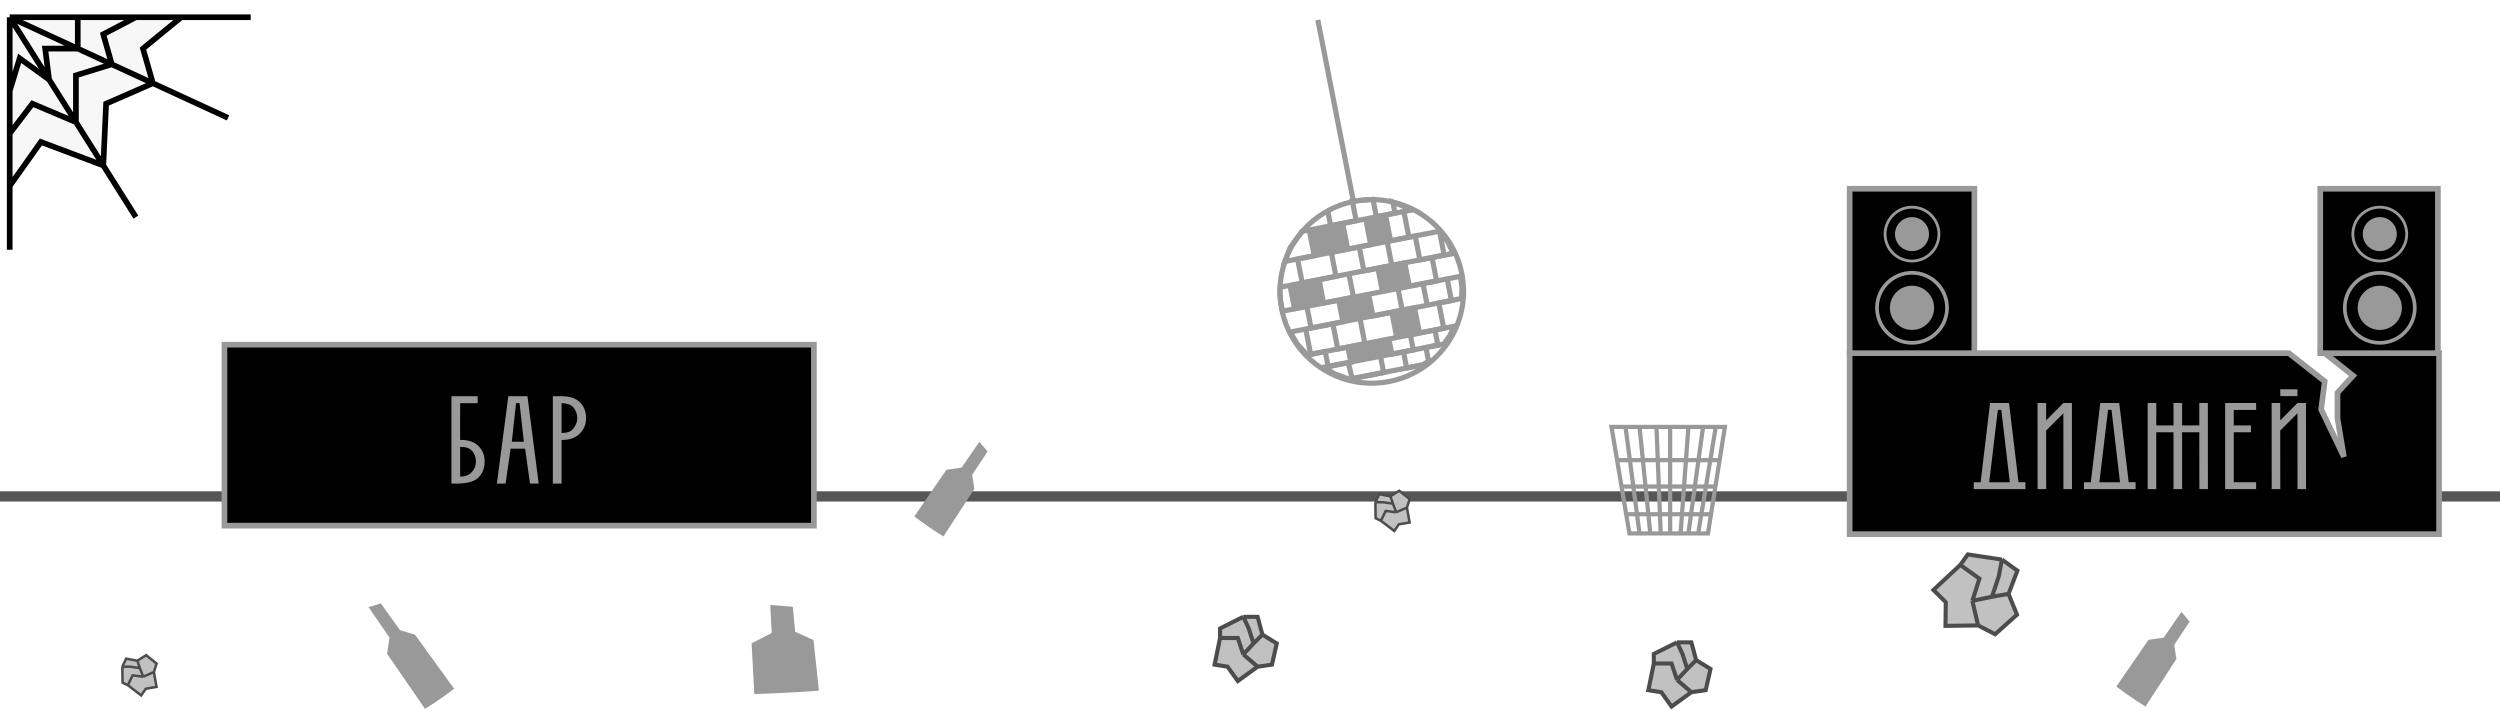 <svg width="977" height="278" viewBox="0 0 977 278" fill="none" xmlns="http://www.w3.org/2000/svg">
<rect y="192" width="977" height="4" fill="#565656"/>
<path d="M722.84 138.024V208.747H953.196V173.385V157.344V138.024H932.461H924.401H908.504L919.583 146.818L913.489 153.466L913.489 163.5L915.996 178.5L907.103 160L908.504 149.034L894.5 138.024H838.018H722.84Z" fill="black" stroke="#999999" stroke-width="2.216"/>
<path d="M87.707 134.7V205.423H318.063V134.7H87.707Z" fill="black" stroke="#999999" stroke-width="2.216"/>
<path d="M771.346 191.142C771.346 190.694 771.346 189.801 771.346 188.464C771.794 188.464 772.687 188.464 774.024 188.464C774.645 183.297 775.879 172.971 777.725 157.487C778.958 157.487 781.426 157.487 785.126 157.487C785.739 162.654 786.977 172.975 788.84 188.451C789.288 188.451 790.186 188.451 791.531 188.451C791.531 188.899 791.531 189.796 791.531 191.142C788.167 191.142 781.438 191.142 771.346 191.142ZM777.375 188.464C778.721 188.464 781.408 188.464 785.437 188.464C784.876 183.745 783.768 174.317 782.111 160.178C781.999 160.178 781.775 160.178 781.438 160.178C781.326 160.178 781.102 160.178 780.766 160.178C780.205 164.897 779.075 174.325 777.375 188.464ZM806.386 191.142C806.946 191.142 808.059 191.142 809.724 191.142C809.724 185.535 809.715 174.321 809.698 157.5C809.146 157.5 808.033 157.5 806.36 157.5C805.238 158.63 802.996 160.89 799.631 164.28C799.631 163.15 799.631 160.89 799.631 157.5C799.071 157.5 797.949 157.5 796.267 157.5C796.276 163.107 796.284 174.321 796.293 191.142C796.854 191.142 797.975 191.142 799.657 191.142C799.657 187.329 799.649 179.704 799.631 168.265C800.753 167.144 802.996 164.901 806.36 161.537C806.368 166.471 806.377 176.339 806.386 191.142ZM814.408 191.142C814.408 190.694 814.408 189.801 814.408 188.464C814.857 188.464 815.75 188.464 817.087 188.464C817.708 183.297 818.941 172.971 820.787 157.487C822.021 157.487 824.488 157.487 828.189 157.487C828.801 162.654 830.039 172.975 831.902 188.451C832.351 188.451 833.248 188.451 834.594 188.451C834.594 188.899 834.594 189.796 834.594 191.142C831.229 191.142 824.501 191.142 814.408 191.142ZM820.438 188.464C821.784 188.464 824.471 188.464 828.499 188.464C827.939 183.745 826.83 174.317 825.174 160.178C825.062 160.178 824.837 160.178 824.501 160.178C824.389 160.178 824.165 160.178 823.828 160.178C823.267 164.897 822.137 174.325 820.438 188.464ZM849.396 191.142C849.957 191.142 851.079 191.142 852.761 191.142C852.761 187.441 852.761 180.04 852.761 168.938C853.882 168.938 856.125 168.938 859.489 168.938C859.498 172.639 859.507 180.04 859.515 191.142C860.076 191.142 861.189 191.142 862.854 191.142C862.845 185.535 862.836 174.321 862.828 157.5C862.267 157.5 861.154 157.5 859.489 157.5C859.489 158.957 859.489 161.873 859.489 166.247C858.368 166.247 856.125 166.247 852.761 166.247C852.761 164.789 852.761 161.873 852.761 157.5C852.2 157.5 851.079 157.5 849.396 157.5C849.396 158.957 849.396 161.873 849.396 166.247C848.275 166.247 846.032 166.247 842.668 166.247C842.677 164.789 842.685 161.873 842.694 157.5C842.133 157.5 841.003 157.5 839.304 157.5C839.304 163.107 839.304 174.321 839.304 191.142C839.864 191.142 840.986 191.142 842.668 191.142C842.668 187.441 842.668 180.04 842.668 168.938C843.789 168.938 846.032 168.938 849.396 168.938C849.396 172.639 849.396 180.04 849.396 191.142ZM869.582 191.142C871.601 191.142 875.638 191.142 881.693 191.142C881.693 190.694 881.693 189.796 881.693 188.451C880.236 188.451 877.32 188.451 872.946 188.451C872.946 185.199 872.946 178.694 872.946 168.938C874.068 168.938 876.311 168.938 879.675 168.938C879.675 168.49 879.675 167.592 879.675 166.247C878.553 166.247 876.311 166.247 872.946 166.247C872.946 165.237 872.946 163.219 872.946 160.191C874.404 160.191 877.32 160.191 881.693 160.191C881.693 159.622 881.693 159.315 881.693 159.272C881.693 159.221 881.693 158.63 881.693 157.5C879.002 157.5 874.965 157.5 869.582 157.5C869.582 163.107 869.582 174.321 869.582 191.142ZM897.868 191.142C898.428 191.142 899.541 191.142 901.206 191.142C901.197 185.535 901.189 174.321 901.18 157.5C900.619 157.5 899.507 157.5 897.842 157.5C896.72 158.63 894.478 160.89 891.113 164.28C891.113 163.15 891.113 160.89 891.113 157.5C890.553 157.5 889.431 157.5 887.749 157.5C887.758 163.107 887.766 174.321 887.775 191.142C888.336 191.142 889.457 191.142 891.139 191.142C891.139 187.329 891.131 179.704 891.113 168.265C892.235 167.144 894.478 164.901 897.842 161.537C897.85 166.471 897.859 176.339 897.868 191.142ZM891.165 154.821C892.278 154.821 894.503 154.817 897.842 154.808C897.842 154.36 897.842 153.462 897.842 152.117C896.72 152.117 894.478 152.117 891.113 152.117C891.122 152.565 891.139 153.467 891.165 154.821Z" fill="#999999"/>
<path d="M176.416 189C176.705 189 177.288 189 178.164 189C182.465 189 185.413 188.198 187.007 186.595C188.593 185.001 189.39 182.921 189.398 180.354C189.398 177.919 188.601 175.904 187.007 174.31C185.413 172.715 183.153 171.918 180.227 171.918C180.139 171.918 180.003 171.918 179.82 171.918C179.82 165.033 179.82 161.407 179.82 161.039C179.828 160.679 179.833 159.523 179.833 157.57C181.348 157.57 183.626 157.565 186.665 157.557C186.665 157.101 186.665 156.194 186.665 154.837C184.957 154.837 181.541 154.837 176.416 154.837C176.416 160.531 176.416 171.918 176.416 189ZM179.82 174.665C179.881 174.656 180.017 174.651 180.227 174.651C182.242 174.651 183.705 175.221 184.616 176.36C185.527 177.498 185.982 178.83 185.982 180.354C185.973 182.018 185.417 183.42 184.313 184.559C183.21 185.698 181.716 186.267 179.833 186.267C179.833 183.692 179.828 179.824 179.82 174.665ZM205.219 175.348C204.746 175.348 203.8 175.348 202.381 175.348C201.907 175.348 200.961 175.348 199.542 175.348C199.218 177.625 198.566 182.176 197.584 189C197.015 189 195.881 189 194.181 189C194.926 183.306 196.419 171.914 198.662 154.823C199.906 154.823 202.394 154.823 206.125 154.823C206.852 160.517 208.32 171.91 210.527 189C209.958 189 208.823 189 207.124 189C206.809 186.722 206.174 182.172 205.219 175.348ZM200.015 172.628C200.804 172.628 202.372 172.628 204.719 172.628C204.439 170.114 203.878 165.09 203.037 157.557C202.924 157.557 202.696 157.557 202.354 157.557C202.24 157.557 202.013 157.557 201.671 157.557C201.391 160.071 200.839 165.094 200.015 172.628ZM216.046 189C216.466 189 217.036 189 217.754 189C218.472 189 219.042 189 219.462 189C219.462 185.207 219.462 179.513 219.462 171.918C219.532 171.918 219.664 171.918 219.856 171.918C222.747 171.918 225.003 171.082 226.623 169.409C228.235 167.735 229.041 165.747 229.041 163.443C229.041 160.885 228.24 158.814 226.636 157.228C225.033 155.634 222.651 154.837 219.488 154.837C218.726 154.837 217.579 154.837 216.046 154.837C216.046 160.531 216.046 171.918 216.046 189ZM219.462 157.57C221.757 157.605 223.356 158.227 224.258 159.436C225.152 160.644 225.598 161.98 225.598 163.443C225.598 164.687 225.147 165.957 224.245 167.254C223.352 168.541 221.889 169.185 219.856 169.185C219.769 169.185 219.637 169.185 219.462 169.185C219.462 167.249 219.462 163.377 219.462 157.57Z" fill="#999999"/>
<path d="M515.012 7.787L528.778 78.035" stroke="#999999" stroke-width="2.021"/>
<circle cx="536.085" cy="113.881" r="35.867" transform="rotate(-11.087 536.085 113.881)" stroke="#999999" stroke-width="2.021"/>
<path d="M552.438 81.883L508.81 90.432L504.172 96.806L502.095 102.197L562.544 90.352L565.78 94.459L567.949 98.996L500.289 112.254L500.185 114.992L500.47 117.751L501.222 121.588L570.73 107.967L571.35 112.436L571.153 116.654L504.233 129.768L506.932 134.401L510.918 138.72L568.283 127.479L566.573 131.16L564.269 134.423L517.291 143.505L521.64 146.108L527.297 148.199L557.414 142.298" stroke="#999999" stroke-width="2.021"/>
<path d="M518.884 82.406L520.019 88.198L524.702 87.28M541.463 83.996L537.889 84.696L536.561 77.918L528.504 78.601L530.001 86.242L524.702 87.28M541.463 83.996L545.16 83.271L544.315 78.958L551.815 81.967L548.611 82.595L550.591 92.701L543.443 94.102L541.463 83.996ZM533.699 85.517L535.679 95.623L531.181 96.504M524.702 87.28L526.682 97.386L531.181 96.504M511.638 89.84L513.619 99.946L507.087 101.226L508.922 110.592L515.516 109.3M531.181 96.504L520.274 98.642L522.109 108.008L515.516 109.3M531.181 96.504L533.016 105.871L538.47 104.802M559.636 100.654L554.892 101.584L553.056 92.218L542.088 94.367L543.923 103.734L538.47 104.802M559.636 100.654L564.381 99.725L562.546 90.358L565.561 93.99L567.835 98.408L567.955 99.024L559.636 100.654ZM559.636 100.654L561.424 109.774L556.093 110.819M538.47 104.802L548.976 102.743L550.763 111.863L556.093 110.819M538.47 104.802L540.257 113.922M527.162 107.018L528.949 116.138L523.157 117.273M515.516 109.3L517.241 118.432L523.157 117.273M504.116 111.534L505.903 120.654L510.709 119.712L512.376 128.216L520.88 126.55M523.157 117.273L524.823 125.777L520.88 126.55M534.865 114.979L536.531 123.482L543.926 122.033M556.093 110.819L546.326 112.733L547.993 121.236L543.926 122.033M556.093 110.819L557.76 119.323M565.552 108.965L567.219 117.469L562.289 118.435L564.221 128.294L560.77 128.971M543.926 122.033L552.799 120.295L554.731 130.154L560.77 128.971M543.926 122.033L545.858 131.893M531.478 124.473L533.41 134.332L526.755 135.636M520.88 126.55L522.812 136.409L526.755 135.636M510.281 128.627L512.213 138.486L517.882 137.375L519.041 143.291L526.929 141.745M526.755 135.636L527.915 141.552L526.929 141.745M542.777 132.497L543.936 138.412L548.496 137.519M560.77 128.971L551.157 130.854L552.317 136.77L548.496 137.519M560.77 128.971L561.929 134.886L557.246 135.804L558.285 141.103L556.013 142.572L549.728 143.804L548.496 137.519M539.499 139.282L540.731 145.567L528.407 147.982L526.929 141.745" stroke="#999999" stroke-width="2.021"/>
<path d="M512.006 90.408L524.577 87.945L526.34 96.941L513.769 99.405L512.006 90.408Z" fill="#999999"/>
<path d="M534.189 86.061L541.337 84.66L543.076 93.534L535.928 94.934L534.189 86.061Z" fill="#999999"/>
<path d="M538.742 105.388L548.848 103.408L550.418 111.419L540.312 113.399L538.742 105.388Z" fill="#999999"/>
<path d="M504.213 112.027L515.305 109.853L516.874 117.864L505.783 120.038L504.213 112.027Z" fill="#999999"/>
<path d="M523.523 117.841L534.615 115.667L536.04 122.939L524.948 125.112L523.523 117.841Z" fill="#999999"/>
<path d="M544.416 122.577L552.55 120.983L554.241 129.61L546.107 131.204L544.416 122.577Z" fill="#999999"/>
<path d="M527.123 136.204L542.652 133.161L543.569 137.844L528.041 140.887L527.123 136.204Z" fill="#999999"/>
<path d="M369.881 183.57L357.31 201.822L360.925 204.493L364.873 207.199L368.686 209.656L380.773 191.072L379.936 185.569L385.944 176.431L382.743 172.648L375.804 182.723L369.881 183.57Z" fill="#999999"/>
<path d="M839.639 250.045L827.068 268.297L830.683 270.968L834.631 273.674L838.443 276.131L850.531 257.547L849.693 252.044L855.702 242.906L852.501 239.123L845.562 249.198L839.639 250.045Z" fill="#999999"/>
<path d="M151.29 255.541L166.101 277.004L169.898 274.597L173.83 271.868L177.469 269.159L162.175 248.029L156.327 246.265L148.826 235.81L144.022 237.267L152.198 249.114L151.29 255.541Z" fill="#999999"/>
<path d="M293.732 251.416L294.772 271.236L302.994 270.938L311.747 270.469L320.03 269.909L317.917 250.146L310.757 246.883L309.814 237.128L301.009 236.424L301.583 247.365L293.732 251.416Z" fill="#999999"/>
<path d="M644.178 269.711L646.312 259.304V255.568L655.385 251.032H660.989L662.857 257.97L668.46 261.438L666.592 269.711L660.989 270.511L653.25 276.115L649.248 270.511L644.178 269.711Z" fill="#C1C1C1"/>
<path d="M646.312 259.304L644.178 269.711L649.248 270.511L653.25 276.115L660.989 270.511M646.312 259.304V255.568L655.385 251.032M646.312 259.304H653.25L655.385 265.708M660.989 270.511L666.592 269.711L668.46 261.438L662.857 257.97M660.989 270.511L655.385 265.708M662.857 257.97L660.989 251.032H655.385M662.857 257.97L659.388 261.438M655.385 251.032L657.52 255.568L659.388 261.438M655.385 265.708L659.388 261.438" stroke="#4C4C4C" stroke-width="1.601"/>
<path d="M544.871 207.504L539.663 203.519L537.587 202.514L537.506 196.253L539.013 193.14L543.37 193.967L546.805 191.786L550.899 195.049L549.837 198.378L550.869 204.184L546.679 204.902L544.871 207.504Z" fill="#C1C1C1"/>
<path d="M539.663 203.519L544.871 207.504L546.679 204.902L550.869 204.184L549.837 198.378M539.663 203.519L537.587 202.514L537.506 196.253M539.663 203.519L541.528 199.664L545.661 200.2M549.837 198.378L550.899 195.049L546.805 191.786L543.37 193.967M549.837 198.378L545.661 200.2M543.37 193.967L539.013 193.14L537.506 196.253M543.37 193.967L544.365 196.828M537.506 196.253L540.601 196.287L544.365 196.828M545.661 200.2L544.365 196.828" stroke="#4C4C4C" stroke-width="0.988"/>
<path d="M55.172 271.763L49.963 267.778L47.888 266.774L47.807 260.513L49.314 257.399L53.671 258.227L57.105 256.046L61.199 259.308L60.137 262.637L61.17 268.444L56.98 269.161L55.172 271.763Z" fill="#C1C1C1"/>
<path d="M49.963 267.778L55.172 271.763L56.98 269.161L61.17 268.444L60.137 262.637M49.963 267.778L47.888 266.774L47.807 260.513M49.963 267.778L51.829 263.923L55.962 264.459M60.137 262.637L61.199 259.308L57.105 256.046L53.671 258.227M60.137 262.637L55.962 264.459M53.671 258.227L49.314 257.399L47.807 260.513M53.671 258.227L54.666 261.087M47.807 260.513L50.901 260.546L54.666 261.087M55.962 264.459L54.666 261.087" stroke="#4C4C4C" stroke-width="0.988"/>
<path d="M474.666 259.739L476.801 249.332V245.597L485.873 241.06H491.477L493.345 247.998L498.948 251.467L497.081 259.739L491.477 260.54L483.739 266.143L479.736 260.54L474.666 259.739Z" fill="#C1C1C1"/>
<path d="M476.801 249.332L474.666 259.739L479.736 260.54L483.739 266.143L491.477 260.54M476.801 249.332V245.597L485.873 241.06M476.801 249.332H483.739L485.873 255.737M491.477 260.54L497.081 259.739L498.949 251.467L493.345 247.998M491.477 260.54L485.873 255.737M493.345 247.998L491.477 241.06H485.873M493.345 247.998L489.876 251.467M485.873 241.06L488.008 245.597L489.876 251.467M485.873 255.737L489.876 251.467" stroke="#4C4C4C" stroke-width="1.601"/>
<path d="M755.585 230.551L766.085 220.771L769.03 216.669L782.366 218.693L788.395 223.021L784.936 232.082L788.231 240.219L779.7 247.861L773.041 244.413L760.298 244.59L760.409 235.346L755.585 230.551Z" fill="#C1C1C1"/>
<path d="M766.085 220.771L755.585 230.551L760.409 235.346L760.298 244.59L773.041 244.413M766.085 220.771L769.03 216.669L782.366 218.693M766.085 220.771L773.549 226.129L770.798 234.81M773.041 244.413L779.7 247.861L788.231 240.219L784.936 232.082M773.041 244.413L770.798 234.81M784.936 232.082L788.395 223.021L782.366 218.693M784.936 232.082L778.47 233.213M782.366 218.693L781.087 225.324L778.47 233.213M770.798 234.81L778.47 233.213" stroke="#4C4C4C" stroke-width="1.601"/>
<path d="M30.389 6.735H53.101H70.828L55.871 18.994L59.749 32.53L41.468 40.527L40.36 64.658L15.986 55.484L3.799 72.656V52.16V35.541V6.735H30.389Z" fill="#D9D9D9" fill-opacity="0.2"/>
<path d="M3.799 52.16V35.541L7.677 22.8L19.184 31.109L17.648 18.994H30.389V6.735M3.799 52.16V72.656L15.986 55.484L40.36 64.658L41.468 40.527L59.749 32.53L55.871 18.994L70.828 6.735H30.389M3.799 52.16L12.662 40.527L29.674 47.728V29.448L43.684 25.124L40.36 13.383L53.101 6.735H30.389M3.799 6.735H97.972M3.799 6.735L89.109 46.066M3.799 6.735L53.101 84.844M3.799 6.735V97.585" stroke="black" stroke-width="2.216"/>
<path d="M635.249 166.83H629.773L631.958 179.819M635.249 166.83L640.725 208.472M635.249 166.83H640.725M640.725 208.472H636.778L635.514 200.959M640.725 208.472H644.928M640.725 166.83L644.928 208.472M640.725 166.83H647.347M644.928 208.472H649.003M647.347 166.83L649.003 208.472M647.347 166.83H652.696M649.003 208.472H652.696M652.696 166.83V208.472M652.696 166.83H659.827M652.696 208.472H656.771M659.827 166.83L656.771 208.472M659.827 166.83H665.558M656.771 208.472H659.827M665.558 166.83L659.827 208.472M665.558 166.83H670.525M659.827 208.472H663.648M670.525 166.83H674.09L672.025 179.819M670.525 166.83L663.648 208.472M663.648 208.472H667.468L668.663 200.959M635.514 200.959H668.663M635.514 200.959L633.693 190.134M668.663 200.959L670.384 190.134M670.384 190.134H633.693M670.384 190.134L672.025 179.819M633.693 190.134L631.958 179.819M631.958 179.819H672.025" stroke="#999999" stroke-width="1.654"/>
<path d="M722.84 73.764V138.024H771.588V73.764H722.84Z" fill="black" stroke="#999999" stroke-width="2.216"/>
<path d="M906.754 73.764V138.024H952.733V73.764H906.754Z" fill="black" stroke="#999999" stroke-width="2.216"/>
<circle cx="747.214" cy="91.491" r="6.648" fill="#999999"/>
<circle cx="747.214" cy="91.491" r="10.525" stroke="#999999" stroke-width="1.108"/>
<circle cx="747.212" cy="120.297" r="8.642" fill="#999999"/>
<circle cx="747.214" cy="120.297" r="13.683" stroke="#999999" stroke-width="1.44"/>
<circle cx="930.021" cy="91.491" r="6.648" fill="#999999"/>
<circle cx="930.021" cy="91.491" r="10.525" stroke="#999999" stroke-width="1.108"/>
<circle cx="930.021" cy="120.297" r="8.642" fill="#999999"/>
<circle cx="930.02" cy="120.297" r="13.683" stroke="#999999" stroke-width="1.44"/>
</svg>
